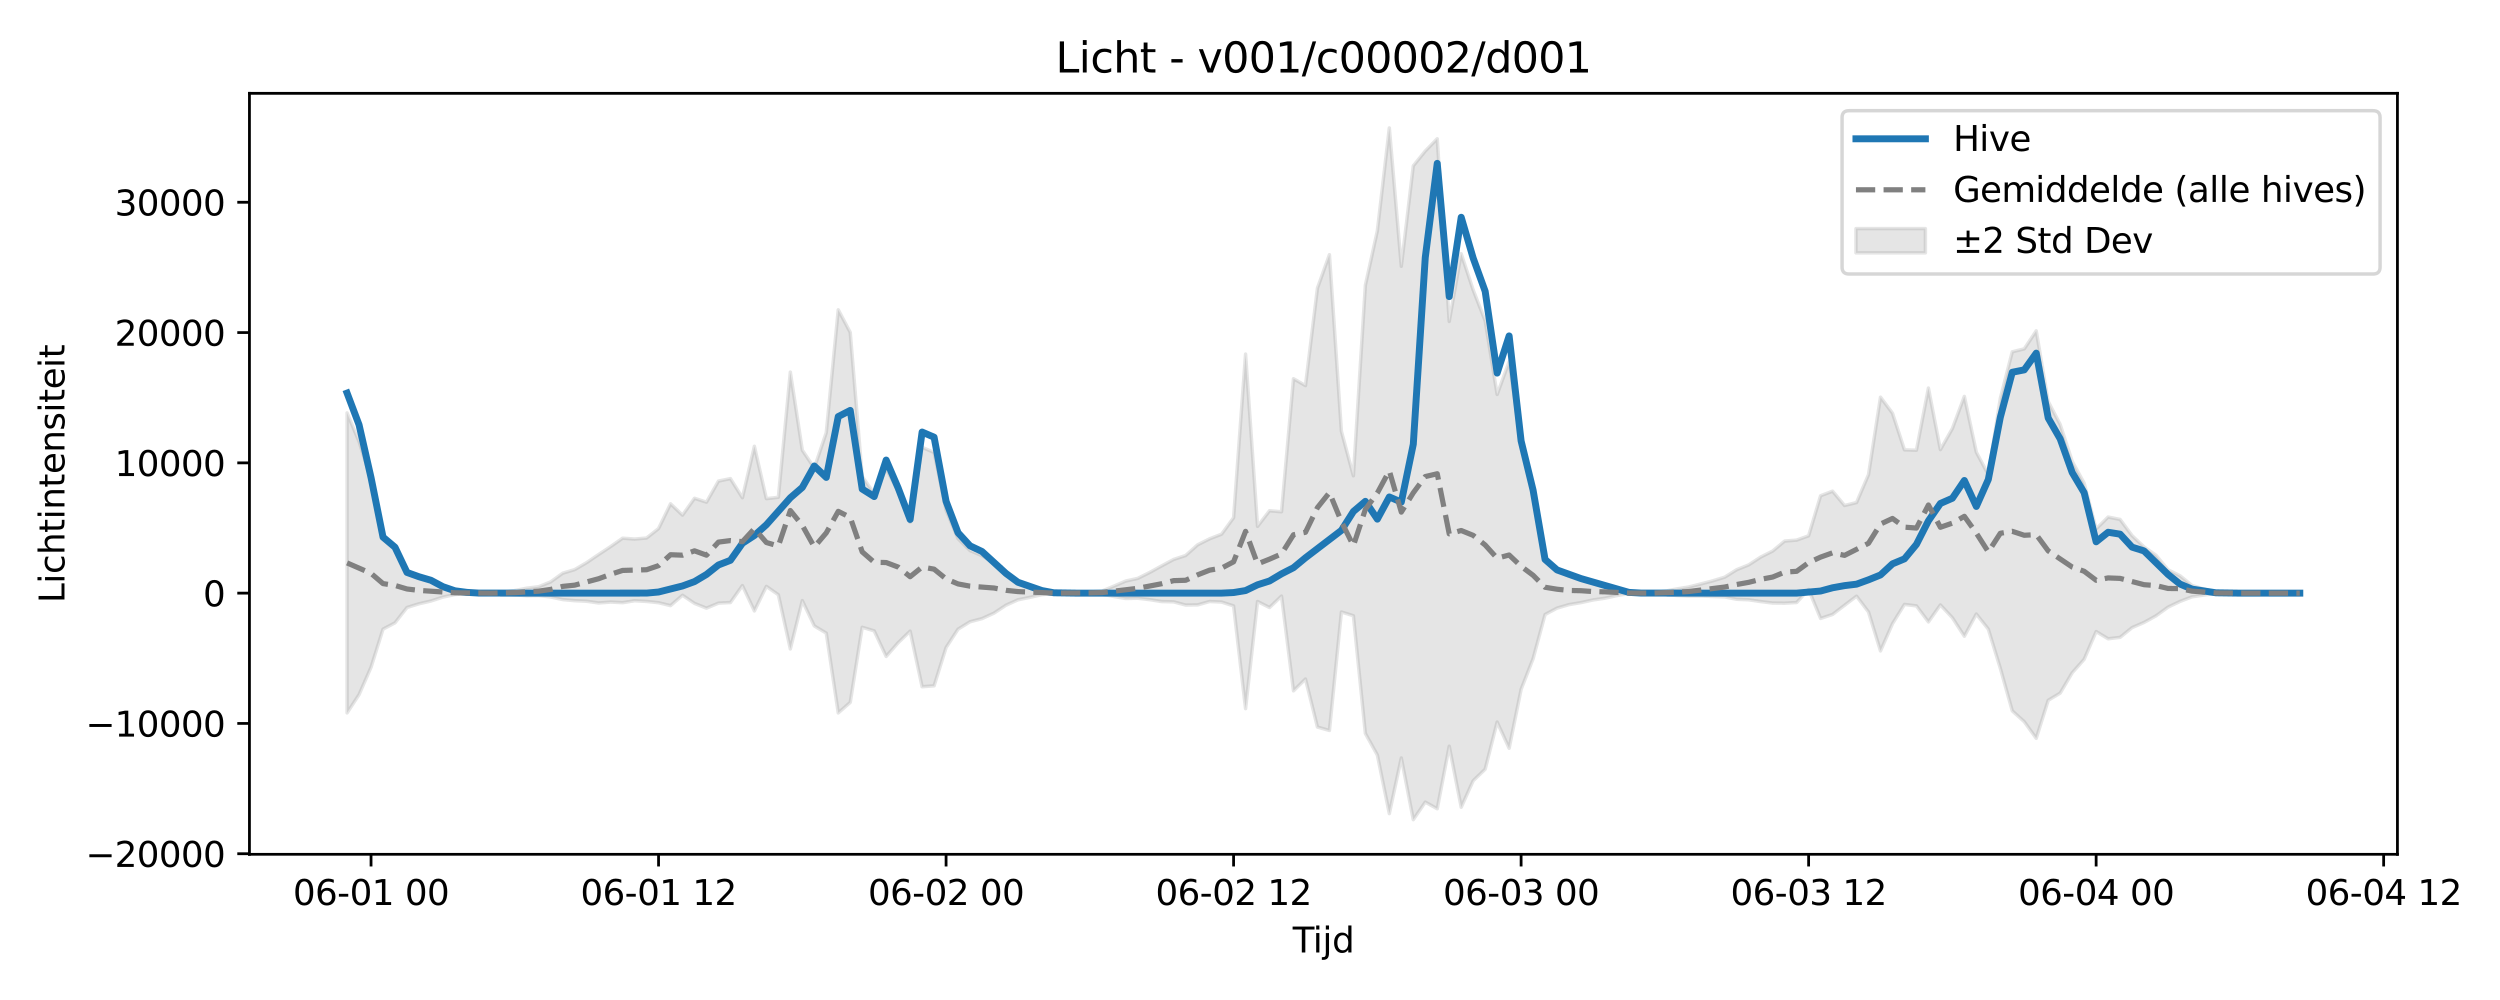 <?xml version="1.0" encoding="utf-8" standalone="no"?>
<!DOCTYPE svg PUBLIC "-//W3C//DTD SVG 1.1//EN"
  "http://www.w3.org/Graphics/SVG/1.1/DTD/svg11.dtd">
<svg xmlns:xlink="http://www.w3.org/1999/xlink" width="720pt" height="288pt" viewBox="0 0 720 288" xmlns="http://www.w3.org/2000/svg" version="1.1">
 <defs>
  <style type="text/css">*{stroke-linejoin: round; stroke-linecap: butt}</style>
 </defs>
 <g id="figure_1">
  <g id="patch_1">
   <path d="M 0 288 
L 720 288 
L 720 0 
L 0 0 
z
" style="fill: #ffffff"/>
  </g>
  <g id="axes_1">
   <g id="patch_2">
    <path d="M 71.84 246.04 
L 690.459 246.04 
L 690.459 26.88 
L 71.84 26.88 
z
" style="fill: #ffffff"/>
   </g>
   <g id="FillBetweenPolyCollection_1">
    <defs>
     <path id="m3ba7de97ee" d="M 99.959 -169.082 
L 99.959 -82.684 
L 103.409 -87.951 
L 106.859 -95.834 
L 110.31 -106.807 
L 113.76 -108.622 
L 117.21 -113.041 
L 120.66 -114.106 
L 124.11 -114.904 
L 127.561 -116.034 
L 131.011 -116.761 
L 134.461 -117.039 
L 137.911 -117.165 
L 141.361 -117.161 
L 144.812 -117.038 
L 148.262 -116.716 
L 151.712 -116.411 
L 155.162 -116.476 
L 158.612 -116.068 
L 162.062 -115.317 
L 165.513 -115 
L 168.963 -114.838 
L 172.413 -114.338 
L 175.863 -114.604 
L 179.313 -114.428 
L 182.764 -114.98 
L 186.214 -114.783 
L 189.664 -114.416 
L 193.114 -113.574 
L 196.564 -116.566 
L 200.015 -114.227 
L 203.465 -112.846 
L 206.915 -114.295 
L 210.365 -114.468 
L 213.815 -119.355 
L 217.265 -112.042 
L 220.716 -119.131 
L 224.166 -116.706 
L 227.616 -101.097 
L 231.066 -115.022 
L 234.516 -107.732 
L 237.967 -105.656 
L 241.417 -82.675 
L 244.867 -85.717 
L 248.317 -107.345 
L 251.767 -106.304 
L 255.218 -98.937 
L 258.668 -102.887 
L 262.118 -106.236 
L 265.568 -90.218 
L 269.018 -90.483 
L 272.469 -101.502 
L 275.919 -106.797 
L 279.369 -108.932 
L 282.819 -109.838 
L 286.269 -111.414 
L 289.719 -113.691 
L 293.17 -115.256 
L 296.62 -115.963 
L 300.07 -116.721 
L 303.52 -117.114 
L 306.97 -117.173 
L 310.421 -117.147 
L 313.871 -116.974 
L 317.321 -116.913 
L 320.771 -116.209 
L 324.221 -115.632 
L 327.672 -115.706 
L 331.122 -115.296 
L 334.572 -114.743 
L 338.022 -114.662 
L 341.472 -113.744 
L 344.922 -113.79 
L 348.373 -114.767 
L 351.823 -114.609 
L 355.273 -113.494 
L 358.723 -83.909 
L 362.173 -114.769 
L 365.624 -113.027 
L 369.074 -116.335 
L 372.524 -89.032 
L 375.974 -92.454 
L 379.424 -78.601 
L 382.875 -77.619 
L 386.325 -111.748 
L 389.775 -110.667 
L 393.225 -76.762 
L 396.675 -70.55 
L 400.125 -53.676 
L 403.576 -69.714 
L 407.026 -51.922 
L 410.476 -56.99 
L 413.926 -55.078 
L 417.376 -73.093 
L 420.827 -55.512 
L 424.277 -63.145 
L 427.727 -66.466 
L 431.177 -80.051 
L 434.627 -72.497 
L 438.078 -89.466 
L 441.528 -98.288 
L 444.978 -111.013 
L 448.428 -112.862 
L 451.878 -113.867 
L 455.329 -114.45 
L 458.779 -115.207 
L 462.229 -115.715 
L 465.679 -116.474 
L 469.129 -117.042 
L 472.579 -117.163 
L 476.03 -117.105 
L 479.48 -116.818 
L 482.93 -116.49 
L 486.38 -116.327 
L 489.83 -116.335 
L 493.281 -116.211 
L 496.731 -116.088 
L 500.181 -115.4 
L 503.631 -115.257 
L 507.081 -114.748 
L 510.532 -114.319 
L 513.982 -114.281 
L 517.432 -114.474 
L 520.882 -118.237 
L 524.332 -109.886 
L 527.782 -111.037 
L 531.233 -113.679 
L 534.683 -116.298 
L 538.133 -111.75 
L 541.583 -100.527 
L 545.033 -108.36 
L 548.484 -113.921 
L 551.934 -113.504 
L 555.384 -108.886 
L 558.834 -113.78 
L 562.284 -110.085 
L 565.735 -104.758 
L 569.185 -111.155 
L 572.635 -106.798 
L 576.085 -95.558 
L 579.535 -83.271 
L 582.986 -80.151 
L 586.436 -75.357 
L 589.886 -86.317 
L 593.336 -88.387 
L 596.786 -94.227 
L 600.236 -98.112 
L 603.687 -106.113 
L 607.137 -104.027 
L 610.587 -104.436 
L 614.037 -107.243 
L 617.487 -108.736 
L 620.938 -110.636 
L 624.388 -113.137 
L 627.838 -114.783 
L 631.288 -116.116 
L 634.738 -116.623 
L 638.189 -117.085 
L 638.189 -117.368 
L 638.189 -117.368 
L 634.738 -118.334 
L 631.288 -119.395 
L 627.838 -122.186 
L 624.388 -123.908 
L 620.938 -128.076 
L 617.487 -130.478 
L 614.037 -133.732 
L 610.587 -138.409 
L 607.137 -139.092 
L 603.687 -135.657 
L 600.236 -148.84 
L 596.786 -155.161 
L 593.336 -165.735 
L 589.886 -172.378 
L 586.436 -192.711 
L 582.986 -187.531 
L 579.535 -186.686 
L 576.085 -173.264 
L 572.635 -151.301 
L 569.185 -157.775 
L 565.735 -173.839 
L 562.284 -164.59 
L 558.834 -158.505 
L 555.384 -176.241 
L 551.934 -158.339 
L 548.484 -158.448 
L 545.033 -169.01 
L 541.583 -173.617 
L 538.133 -151.319 
L 534.683 -143.264 
L 531.233 -142.425 
L 527.782 -146.547 
L 524.332 -145.221 
L 520.882 -133.698 
L 517.432 -132.447 
L 513.982 -132.18 
L 510.532 -129.299 
L 507.081 -127.566 
L 503.631 -125.317 
L 500.181 -123.938 
L 496.731 -121.782 
L 493.281 -120.725 
L 489.83 -119.825 
L 486.38 -118.956 
L 482.93 -118.391 
L 479.48 -117.731 
L 476.03 -117.281 
L 472.579 -117.197 
L 469.129 -117.373 
L 465.679 -118.205 
L 462.229 -119.386 
L 458.779 -120.063 
L 455.329 -121.301 
L 451.878 -122.028 
L 448.428 -123.747 
L 444.978 -126.723 
L 441.528 -146.358 
L 438.078 -160.338 
L 434.627 -183.832 
L 431.177 -174.4 
L 427.727 -195.613 
L 424.277 -204.48 
L 420.827 -214.916 
L 417.376 -195.42 
L 413.926 -248.044 
L 410.476 -244.509 
L 407.026 -240.238 
L 403.576 -211.309 
L 400.125 -251.158 
L 396.675 -221.505 
L 393.225 -205.843 
L 389.775 -150.961 
L 386.325 -163.799 
L 382.875 -214.655 
L 379.424 -205.022 
L 375.974 -176.954 
L 372.524 -178.935 
L 369.074 -140.609 
L 365.624 -140.908 
L 362.173 -136.405 
L 358.723 -186.025 
L 355.273 -138.908 
L 351.823 -134.164 
L 348.373 -132.825 
L 344.922 -131.094 
L 341.472 -128.018 
L 338.022 -126.888 
L 334.572 -125.036 
L 331.122 -123.146 
L 327.672 -121.424 
L 324.221 -120.665 
L 320.771 -119.182 
L 317.321 -117.756 
L 313.871 -117.513 
L 310.421 -117.219 
L 306.97 -117.181 
L 303.52 -117.267 
L 300.07 -117.843 
L 296.62 -118.955 
L 293.17 -119.991 
L 289.719 -122.285 
L 286.269 -125.894 
L 282.819 -127.955 
L 279.369 -129.436 
L 275.919 -132.858 
L 272.469 -141.063 
L 269.018 -157.684 
L 265.568 -159.173 
L 262.118 -137.577 
L 258.668 -146.487 
L 255.218 -153.04 
L 251.767 -145.812 
L 248.317 -150.787 
L 244.867 -192.274 
L 241.417 -198.785 
L 237.967 -163.417 
L 234.516 -153.207 
L 231.066 -158.351 
L 227.616 -180.84 
L 224.166 -144.785 
L 220.716 -144.386 
L 217.265 -159.477 
L 213.815 -144.65 
L 210.365 -150.162 
L 206.915 -149.453 
L 203.465 -143.379 
L 200.015 -144.494 
L 196.564 -139.647 
L 193.114 -142.907 
L 189.664 -135.78 
L 186.214 -133.05 
L 182.764 -132.753 
L 179.313 -133.004 
L 175.863 -130.592 
L 172.413 -128.315 
L 168.963 -125.974 
L 165.513 -123.953 
L 162.062 -122.923 
L 158.612 -120.432 
L 155.162 -119.028 
L 151.712 -118.608 
L 148.262 -117.923 
L 144.812 -117.384 
L 141.361 -117.199 
L 137.911 -117.192 
L 134.461 -117.378 
L 131.011 -117.784 
L 127.561 -118.85 
L 124.11 -120.507 
L 120.66 -121.821 
L 117.21 -123.703 
L 113.76 -130.173 
L 110.31 -133.037 
L 106.859 -149.907 
L 103.409 -160.801 
L 99.959 -169.082 
z
" style="stroke: #808080; stroke-opacity: 0.2"/>
    </defs>
    <g clip-path="url(#pc41d5d27d8)">
     <use xlink:href="#m3ba7de97ee" x="0" y="288" style="fill: #808080; fill-opacity: 0.2; stroke: #808080; stroke-opacity: 0.2"/>
    </g>
   </g>
   <g id="matplotlib.axis_1">
    <g id="xtick_1">
     <g id="line2d_1">
      <defs>
       <path id="md63a07bc95" d="M 0 0 
L 0 3.5 
" style="stroke: #000000; stroke-width: 0.8"/>
      </defs>
      <g>
       <use xlink:href="#md63a07bc95" x="106.859" y="246.04" style="stroke: #000000; stroke-width: 0.8"/>
      </g>
     </g>
     <g id="text_1">
      <!-- 06-01 00 -->
      <g transform="translate(84.379 260.638) scale(0.1 -0.1)">
       <defs>
        <path id="DejaVuSans-30" d="M 2034 4250 
Q 1547 4250 1301 3770 
Q 1056 3291 1056 2328 
Q 1056 1369 1301 889 
Q 1547 409 2034 409 
Q 2525 409 2770 889 
Q 3016 1369 3016 2328 
Q 3016 3291 2770 3770 
Q 2525 4250 2034 4250 
z
M 2034 4750 
Q 2819 4750 3233 4129 
Q 3647 3509 3647 2328 
Q 3647 1150 3233 529 
Q 2819 -91 2034 -91 
Q 1250 -91 836 529 
Q 422 1150 422 2328 
Q 422 3509 836 4129 
Q 1250 4750 2034 4750 
z
" transform="scale(0.016)"/>
        <path id="DejaVuSans-36" d="M 2113 2584 
Q 1688 2584 1439 2293 
Q 1191 2003 1191 1497 
Q 1191 994 1439 701 
Q 1688 409 2113 409 
Q 2538 409 2786 701 
Q 3034 994 3034 1497 
Q 3034 2003 2786 2293 
Q 2538 2584 2113 2584 
z
M 3366 4563 
L 3366 3988 
Q 3128 4100 2886 4159 
Q 2644 4219 2406 4219 
Q 1781 4219 1451 3797 
Q 1122 3375 1075 2522 
Q 1259 2794 1537 2939 
Q 1816 3084 2150 3084 
Q 2853 3084 3261 2657 
Q 3669 2231 3669 1497 
Q 3669 778 3244 343 
Q 2819 -91 2113 -91 
Q 1303 -91 875 529 
Q 447 1150 447 2328 
Q 447 3434 972 4092 
Q 1497 4750 2381 4750 
Q 2619 4750 2861 4703 
Q 3103 4656 3366 4563 
z
" transform="scale(0.016)"/>
        <path id="DejaVuSans-2d" d="M 313 2009 
L 1997 2009 
L 1997 1497 
L 313 1497 
L 313 2009 
z
" transform="scale(0.016)"/>
        <path id="DejaVuSans-31" d="M 794 531 
L 1825 531 
L 1825 4091 
L 703 3866 
L 703 4441 
L 1819 4666 
L 2450 4666 
L 2450 531 
L 3481 531 
L 3481 0 
L 794 0 
L 794 531 
z
" transform="scale(0.016)"/>
        <path id="DejaVuSans-20" transform="scale(0.016)"/>
       </defs>
       <use xlink:href="#DejaVuSans-30"/>
       <use xlink:href="#DejaVuSans-36" transform="translate(63.623 0)"/>
       <use xlink:href="#DejaVuSans-2d" transform="translate(127.246 0)"/>
       <use xlink:href="#DejaVuSans-30" transform="translate(163.33 0)"/>
       <use xlink:href="#DejaVuSans-31" transform="translate(226.953 0)"/>
       <use xlink:href="#DejaVuSans-20" transform="translate(290.576 0)"/>
       <use xlink:href="#DejaVuSans-30" transform="translate(322.363 0)"/>
       <use xlink:href="#DejaVuSans-30" transform="translate(385.986 0)"/>
      </g>
     </g>
    </g>
    <g id="xtick_2">
     <g id="line2d_2">
      <g>
       <use xlink:href="#md63a07bc95" x="189.664" y="246.04" style="stroke: #000000; stroke-width: 0.8"/>
      </g>
     </g>
     <g id="text_2">
      <!-- 06-01 12 -->
      <g transform="translate(167.183 260.638) scale(0.1 -0.1)">
       <defs>
        <path id="DejaVuSans-32" d="M 1228 531 
L 3431 531 
L 3431 0 
L 469 0 
L 469 531 
Q 828 903 1448 1529 
Q 2069 2156 2228 2338 
Q 2531 2678 2651 2914 
Q 2772 3150 2772 3378 
Q 2772 3750 2511 3984 
Q 2250 4219 1831 4219 
Q 1534 4219 1204 4116 
Q 875 4013 500 3803 
L 500 4441 
Q 881 4594 1212 4672 
Q 1544 4750 1819 4750 
Q 2544 4750 2975 4387 
Q 3406 4025 3406 3419 
Q 3406 3131 3298 2873 
Q 3191 2616 2906 2266 
Q 2828 2175 2409 1742 
Q 1991 1309 1228 531 
z
" transform="scale(0.016)"/>
       </defs>
       <use xlink:href="#DejaVuSans-30"/>
       <use xlink:href="#DejaVuSans-36" transform="translate(63.623 0)"/>
       <use xlink:href="#DejaVuSans-2d" transform="translate(127.246 0)"/>
       <use xlink:href="#DejaVuSans-30" transform="translate(163.33 0)"/>
       <use xlink:href="#DejaVuSans-31" transform="translate(226.953 0)"/>
       <use xlink:href="#DejaVuSans-20" transform="translate(290.576 0)"/>
       <use xlink:href="#DejaVuSans-31" transform="translate(322.363 0)"/>
       <use xlink:href="#DejaVuSans-32" transform="translate(385.986 0)"/>
      </g>
     </g>
    </g>
    <g id="xtick_3">
     <g id="line2d_3">
      <g>
       <use xlink:href="#md63a07bc95" x="272.469" y="246.04" style="stroke: #000000; stroke-width: 0.8"/>
      </g>
     </g>
     <g id="text_3">
      <!-- 06-02 00 -->
      <g transform="translate(249.988 260.638) scale(0.1 -0.1)">
       <use xlink:href="#DejaVuSans-30"/>
       <use xlink:href="#DejaVuSans-36" transform="translate(63.623 0)"/>
       <use xlink:href="#DejaVuSans-2d" transform="translate(127.246 0)"/>
       <use xlink:href="#DejaVuSans-30" transform="translate(163.33 0)"/>
       <use xlink:href="#DejaVuSans-32" transform="translate(226.953 0)"/>
       <use xlink:href="#DejaVuSans-20" transform="translate(290.576 0)"/>
       <use xlink:href="#DejaVuSans-30" transform="translate(322.363 0)"/>
       <use xlink:href="#DejaVuSans-30" transform="translate(385.986 0)"/>
      </g>
     </g>
    </g>
    <g id="xtick_4">
     <g id="line2d_4">
      <g>
       <use xlink:href="#md63a07bc95" x="355.273" y="246.04" style="stroke: #000000; stroke-width: 0.8"/>
      </g>
     </g>
     <g id="text_4">
      <!-- 06-02 12 -->
      <g transform="translate(332.793 260.638) scale(0.1 -0.1)">
       <use xlink:href="#DejaVuSans-30"/>
       <use xlink:href="#DejaVuSans-36" transform="translate(63.623 0)"/>
       <use xlink:href="#DejaVuSans-2d" transform="translate(127.246 0)"/>
       <use xlink:href="#DejaVuSans-30" transform="translate(163.33 0)"/>
       <use xlink:href="#DejaVuSans-32" transform="translate(226.953 0)"/>
       <use xlink:href="#DejaVuSans-20" transform="translate(290.576 0)"/>
       <use xlink:href="#DejaVuSans-31" transform="translate(322.363 0)"/>
       <use xlink:href="#DejaVuSans-32" transform="translate(385.986 0)"/>
      </g>
     </g>
    </g>
    <g id="xtick_5">
     <g id="line2d_5">
      <g>
       <use xlink:href="#md63a07bc95" x="438.078" y="246.04" style="stroke: #000000; stroke-width: 0.8"/>
      </g>
     </g>
     <g id="text_5">
      <!-- 06-03 00 -->
      <g transform="translate(415.597 260.638) scale(0.1 -0.1)">
       <defs>
        <path id="DejaVuSans-33" d="M 2597 2516 
Q 3050 2419 3304 2112 
Q 3559 1806 3559 1356 
Q 3559 666 3084 287 
Q 2609 -91 1734 -91 
Q 1441 -91 1130 -33 
Q 819 25 488 141 
L 488 750 
Q 750 597 1062 519 
Q 1375 441 1716 441 
Q 2309 441 2620 675 
Q 2931 909 2931 1356 
Q 2931 1769 2642 2001 
Q 2353 2234 1838 2234 
L 1294 2234 
L 1294 2753 
L 1863 2753 
Q 2328 2753 2575 2939 
Q 2822 3125 2822 3475 
Q 2822 3834 2567 4026 
Q 2313 4219 1838 4219 
Q 1578 4219 1281 4162 
Q 984 4106 628 3988 
L 628 4550 
Q 988 4650 1302 4700 
Q 1616 4750 1894 4750 
Q 2613 4750 3031 4423 
Q 3450 4097 3450 3541 
Q 3450 3153 3228 2886 
Q 3006 2619 2597 2516 
z
" transform="scale(0.016)"/>
       </defs>
       <use xlink:href="#DejaVuSans-30"/>
       <use xlink:href="#DejaVuSans-36" transform="translate(63.623 0)"/>
       <use xlink:href="#DejaVuSans-2d" transform="translate(127.246 0)"/>
       <use xlink:href="#DejaVuSans-30" transform="translate(163.33 0)"/>
       <use xlink:href="#DejaVuSans-33" transform="translate(226.953 0)"/>
       <use xlink:href="#DejaVuSans-20" transform="translate(290.576 0)"/>
       <use xlink:href="#DejaVuSans-30" transform="translate(322.363 0)"/>
       <use xlink:href="#DejaVuSans-30" transform="translate(385.986 0)"/>
      </g>
     </g>
    </g>
    <g id="xtick_6">
     <g id="line2d_6">
      <g>
       <use xlink:href="#md63a07bc95" x="520.882" y="246.04" style="stroke: #000000; stroke-width: 0.8"/>
      </g>
     </g>
     <g id="text_6">
      <!-- 06-03 12 -->
      <g transform="translate(498.402 260.638) scale(0.1 -0.1)">
       <use xlink:href="#DejaVuSans-30"/>
       <use xlink:href="#DejaVuSans-36" transform="translate(63.623 0)"/>
       <use xlink:href="#DejaVuSans-2d" transform="translate(127.246 0)"/>
       <use xlink:href="#DejaVuSans-30" transform="translate(163.33 0)"/>
       <use xlink:href="#DejaVuSans-33" transform="translate(226.953 0)"/>
       <use xlink:href="#DejaVuSans-20" transform="translate(290.576 0)"/>
       <use xlink:href="#DejaVuSans-31" transform="translate(322.363 0)"/>
       <use xlink:href="#DejaVuSans-32" transform="translate(385.986 0)"/>
      </g>
     </g>
    </g>
    <g id="xtick_7">
     <g id="line2d_7">
      <g>
       <use xlink:href="#md63a07bc95" x="603.687" y="246.04" style="stroke: #000000; stroke-width: 0.8"/>
      </g>
     </g>
     <g id="text_7">
      <!-- 06-04 00 -->
      <g transform="translate(581.206 260.638) scale(0.1 -0.1)">
       <defs>
        <path id="DejaVuSans-34" d="M 2419 4116 
L 825 1625 
L 2419 1625 
L 2419 4116 
z
M 2253 4666 
L 3047 4666 
L 3047 1625 
L 3713 1625 
L 3713 1100 
L 3047 1100 
L 3047 0 
L 2419 0 
L 2419 1100 
L 313 1100 
L 313 1709 
L 2253 4666 
z
" transform="scale(0.016)"/>
       </defs>
       <use xlink:href="#DejaVuSans-30"/>
       <use xlink:href="#DejaVuSans-36" transform="translate(63.623 0)"/>
       <use xlink:href="#DejaVuSans-2d" transform="translate(127.246 0)"/>
       <use xlink:href="#DejaVuSans-30" transform="translate(163.33 0)"/>
       <use xlink:href="#DejaVuSans-34" transform="translate(226.953 0)"/>
       <use xlink:href="#DejaVuSans-20" transform="translate(290.576 0)"/>
       <use xlink:href="#DejaVuSans-30" transform="translate(322.363 0)"/>
       <use xlink:href="#DejaVuSans-30" transform="translate(385.986 0)"/>
      </g>
     </g>
    </g>
    <g id="xtick_8">
     <g id="line2d_8">
      <g>
       <use xlink:href="#md63a07bc95" x="686.491" y="246.04" style="stroke: #000000; stroke-width: 0.8"/>
      </g>
     </g>
     <g id="text_8">
      <!-- 06-04 12 -->
      <g transform="translate(664.011 260.638) scale(0.1 -0.1)">
       <use xlink:href="#DejaVuSans-30"/>
       <use xlink:href="#DejaVuSans-36" transform="translate(63.623 0)"/>
       <use xlink:href="#DejaVuSans-2d" transform="translate(127.246 0)"/>
       <use xlink:href="#DejaVuSans-30" transform="translate(163.33 0)"/>
       <use xlink:href="#DejaVuSans-34" transform="translate(226.953 0)"/>
       <use xlink:href="#DejaVuSans-20" transform="translate(290.576 0)"/>
       <use xlink:href="#DejaVuSans-31" transform="translate(322.363 0)"/>
       <use xlink:href="#DejaVuSans-32" transform="translate(385.986 0)"/>
      </g>
     </g>
    </g>
    <g id="text_9">
     <!-- Tijd -->
     <g transform="translate(372.299 274.317) scale(0.1 -0.1)">
      <defs>
       <path id="DejaVuSans-54" d="M -19 4666 
L 3928 4666 
L 3928 4134 
L 2272 4134 
L 2272 0 
L 1638 0 
L 1638 4134 
L -19 4134 
L -19 4666 
z
" transform="scale(0.016)"/>
       <path id="DejaVuSans-69" d="M 603 3500 
L 1178 3500 
L 1178 0 
L 603 0 
L 603 3500 
z
M 603 4863 
L 1178 4863 
L 1178 4134 
L 603 4134 
L 603 4863 
z
" transform="scale(0.016)"/>
       <path id="DejaVuSans-6a" d="M 603 3500 
L 1178 3500 
L 1178 -63 
Q 1178 -731 923 -1031 
Q 669 -1331 103 -1331 
L -116 -1331 
L -116 -844 
L 38 -844 
Q 366 -844 484 -692 
Q 603 -541 603 -63 
L 603 3500 
z
M 603 4863 
L 1178 4863 
L 1178 4134 
L 603 4134 
L 603 4863 
z
" transform="scale(0.016)"/>
       <path id="DejaVuSans-64" d="M 2906 2969 
L 2906 4863 
L 3481 4863 
L 3481 0 
L 2906 0 
L 2906 525 
Q 2725 213 2448 61 
Q 2172 -91 1784 -91 
Q 1150 -91 751 415 
Q 353 922 353 1747 
Q 353 2572 751 3078 
Q 1150 3584 1784 3584 
Q 2172 3584 2448 3432 
Q 2725 3281 2906 2969 
z
M 947 1747 
Q 947 1113 1208 752 
Q 1469 391 1925 391 
Q 2381 391 2643 752 
Q 2906 1113 2906 1747 
Q 2906 2381 2643 2742 
Q 2381 3103 1925 3103 
Q 1469 3103 1208 2742 
Q 947 2381 947 1747 
z
" transform="scale(0.016)"/>
      </defs>
      <use xlink:href="#DejaVuSans-54"/>
      <use xlink:href="#DejaVuSans-69" transform="translate(57.959 0)"/>
      <use xlink:href="#DejaVuSans-6a" transform="translate(85.742 0)"/>
      <use xlink:href="#DejaVuSans-64" transform="translate(113.525 0)"/>
     </g>
    </g>
   </g>
   <g id="matplotlib.axis_2">
    <g id="ytick_1">
     <g id="line2d_9">
      <defs>
       <path id="m9e9b7a63d4" d="M 0 0 
L -3.5 0 
" style="stroke: #000000; stroke-width: 0.8"/>
      </defs>
      <g>
       <use xlink:href="#m9e9b7a63d4" x="71.84" y="245.87" style="stroke: #000000; stroke-width: 0.8"/>
      </g>
     </g>
     <g id="text_10">
      <!-- −20000 -->
      <g transform="translate(24.648 249.669) scale(0.1 -0.1)">
       <defs>
        <path id="DejaVuSans-2212" d="M 678 2272 
L 4684 2272 
L 4684 1741 
L 678 1741 
L 678 2272 
z
" transform="scale(0.016)"/>
       </defs>
       <use xlink:href="#DejaVuSans-2212"/>
       <use xlink:href="#DejaVuSans-32" transform="translate(83.789 0)"/>
       <use xlink:href="#DejaVuSans-30" transform="translate(147.412 0)"/>
       <use xlink:href="#DejaVuSans-30" transform="translate(211.035 0)"/>
       <use xlink:href="#DejaVuSans-30" transform="translate(274.658 0)"/>
       <use xlink:href="#DejaVuSans-30" transform="translate(338.281 0)"/>
      </g>
     </g>
    </g>
    <g id="ytick_2">
     <g id="line2d_10">
      <g>
       <use xlink:href="#m9e9b7a63d4" x="71.84" y="208.347" style="stroke: #000000; stroke-width: 0.8"/>
      </g>
     </g>
     <g id="text_11">
      <!-- −10000 -->
      <g transform="translate(24.648 212.146) scale(0.1 -0.1)">
       <use xlink:href="#DejaVuSans-2212"/>
       <use xlink:href="#DejaVuSans-31" transform="translate(83.789 0)"/>
       <use xlink:href="#DejaVuSans-30" transform="translate(147.412 0)"/>
       <use xlink:href="#DejaVuSans-30" transform="translate(211.035 0)"/>
       <use xlink:href="#DejaVuSans-30" transform="translate(274.658 0)"/>
       <use xlink:href="#DejaVuSans-30" transform="translate(338.281 0)"/>
      </g>
     </g>
    </g>
    <g id="ytick_3">
     <g id="line2d_11">
      <g>
       <use xlink:href="#m9e9b7a63d4" x="71.84" y="170.824" style="stroke: #000000; stroke-width: 0.8"/>
      </g>
     </g>
     <g id="text_12">
      <!-- 0 -->
      <g transform="translate(58.477 174.623) scale(0.1 -0.1)">
       <use xlink:href="#DejaVuSans-30"/>
      </g>
     </g>
    </g>
    <g id="ytick_4">
     <g id="line2d_12">
      <g>
       <use xlink:href="#m9e9b7a63d4" x="71.84" y="133.301" style="stroke: #000000; stroke-width: 0.8"/>
      </g>
     </g>
     <g id="text_13">
      <!-- 10000 -->
      <g transform="translate(33.028 137.1) scale(0.1 -0.1)">
       <use xlink:href="#DejaVuSans-31"/>
       <use xlink:href="#DejaVuSans-30" transform="translate(63.623 0)"/>
       <use xlink:href="#DejaVuSans-30" transform="translate(127.246 0)"/>
       <use xlink:href="#DejaVuSans-30" transform="translate(190.869 0)"/>
       <use xlink:href="#DejaVuSans-30" transform="translate(254.492 0)"/>
      </g>
     </g>
    </g>
    <g id="ytick_5">
     <g id="line2d_13">
      <g>
       <use xlink:href="#m9e9b7a63d4" x="71.84" y="95.778" style="stroke: #000000; stroke-width: 0.8"/>
      </g>
     </g>
     <g id="text_14">
      <!-- 20000 -->
      <g transform="translate(33.028 99.577) scale(0.1 -0.1)">
       <use xlink:href="#DejaVuSans-32"/>
       <use xlink:href="#DejaVuSans-30" transform="translate(63.623 0)"/>
       <use xlink:href="#DejaVuSans-30" transform="translate(127.246 0)"/>
       <use xlink:href="#DejaVuSans-30" transform="translate(190.869 0)"/>
       <use xlink:href="#DejaVuSans-30" transform="translate(254.492 0)"/>
      </g>
     </g>
    </g>
    <g id="ytick_6">
     <g id="line2d_14">
      <g>
       <use xlink:href="#m9e9b7a63d4" x="71.84" y="58.254" style="stroke: #000000; stroke-width: 0.8"/>
      </g>
     </g>
     <g id="text_15">
      <!-- 30000 -->
      <g transform="translate(33.028 62.054) scale(0.1 -0.1)">
       <use xlink:href="#DejaVuSans-33"/>
       <use xlink:href="#DejaVuSans-30" transform="translate(63.623 0)"/>
       <use xlink:href="#DejaVuSans-30" transform="translate(127.246 0)"/>
       <use xlink:href="#DejaVuSans-30" transform="translate(190.869 0)"/>
       <use xlink:href="#DejaVuSans-30" transform="translate(254.492 0)"/>
      </g>
     </g>
    </g>
    <g id="text_16">
     <!-- Lichtintensiteit -->
     <g transform="translate(18.568 173.656) rotate(-90) scale(0.1 -0.1)">
      <defs>
       <path id="DejaVuSans-4c" d="M 628 4666 
L 1259 4666 
L 1259 531 
L 3531 531 
L 3531 0 
L 628 0 
L 628 4666 
z
" transform="scale(0.016)"/>
       <path id="DejaVuSans-63" d="M 3122 3366 
L 3122 2828 
Q 2878 2963 2633 3030 
Q 2388 3097 2138 3097 
Q 1578 3097 1268 2742 
Q 959 2388 959 1747 
Q 959 1106 1268 751 
Q 1578 397 2138 397 
Q 2388 397 2633 464 
Q 2878 531 3122 666 
L 3122 134 
Q 2881 22 2623 -34 
Q 2366 -91 2075 -91 
Q 1284 -91 818 406 
Q 353 903 353 1747 
Q 353 2603 823 3093 
Q 1294 3584 2113 3584 
Q 2378 3584 2631 3529 
Q 2884 3475 3122 3366 
z
" transform="scale(0.016)"/>
       <path id="DejaVuSans-68" d="M 3513 2113 
L 3513 0 
L 2938 0 
L 2938 2094 
Q 2938 2591 2744 2837 
Q 2550 3084 2163 3084 
Q 1697 3084 1428 2787 
Q 1159 2491 1159 1978 
L 1159 0 
L 581 0 
L 581 4863 
L 1159 4863 
L 1159 2956 
Q 1366 3272 1645 3428 
Q 1925 3584 2291 3584 
Q 2894 3584 3203 3211 
Q 3513 2838 3513 2113 
z
" transform="scale(0.016)"/>
       <path id="DejaVuSans-74" d="M 1172 4494 
L 1172 3500 
L 2356 3500 
L 2356 3053 
L 1172 3053 
L 1172 1153 
Q 1172 725 1289 603 
Q 1406 481 1766 481 
L 2356 481 
L 2356 0 
L 1766 0 
Q 1100 0 847 248 
Q 594 497 594 1153 
L 594 3053 
L 172 3053 
L 172 3500 
L 594 3500 
L 594 4494 
L 1172 4494 
z
" transform="scale(0.016)"/>
       <path id="DejaVuSans-6e" d="M 3513 2113 
L 3513 0 
L 2938 0 
L 2938 2094 
Q 2938 2591 2744 2837 
Q 2550 3084 2163 3084 
Q 1697 3084 1428 2787 
Q 1159 2491 1159 1978 
L 1159 0 
L 581 0 
L 581 3500 
L 1159 3500 
L 1159 2956 
Q 1366 3272 1645 3428 
Q 1925 3584 2291 3584 
Q 2894 3584 3203 3211 
Q 3513 2838 3513 2113 
z
" transform="scale(0.016)"/>
       <path id="DejaVuSans-65" d="M 3597 1894 
L 3597 1613 
L 953 1613 
Q 991 1019 1311 708 
Q 1631 397 2203 397 
Q 2534 397 2845 478 
Q 3156 559 3463 722 
L 3463 178 
Q 3153 47 2828 -22 
Q 2503 -91 2169 -91 
Q 1331 -91 842 396 
Q 353 884 353 1716 
Q 353 2575 817 3079 
Q 1281 3584 2069 3584 
Q 2775 3584 3186 3129 
Q 3597 2675 3597 1894 
z
M 3022 2063 
Q 3016 2534 2758 2815 
Q 2500 3097 2075 3097 
Q 1594 3097 1305 2825 
Q 1016 2553 972 2059 
L 3022 2063 
z
" transform="scale(0.016)"/>
       <path id="DejaVuSans-73" d="M 2834 3397 
L 2834 2853 
Q 2591 2978 2328 3040 
Q 2066 3103 1784 3103 
Q 1356 3103 1142 2972 
Q 928 2841 928 2578 
Q 928 2378 1081 2264 
Q 1234 2150 1697 2047 
L 1894 2003 
Q 2506 1872 2764 1633 
Q 3022 1394 3022 966 
Q 3022 478 2636 193 
Q 2250 -91 1575 -91 
Q 1294 -91 989 -36 
Q 684 19 347 128 
L 347 722 
Q 666 556 975 473 
Q 1284 391 1588 391 
Q 1994 391 2212 530 
Q 2431 669 2431 922 
Q 2431 1156 2273 1281 
Q 2116 1406 1581 1522 
L 1381 1569 
Q 847 1681 609 1914 
Q 372 2147 372 2553 
Q 372 3047 722 3315 
Q 1072 3584 1716 3584 
Q 2034 3584 2315 3537 
Q 2597 3491 2834 3397 
z
" transform="scale(0.016)"/>
      </defs>
      <use xlink:href="#DejaVuSans-4c"/>
      <use xlink:href="#DejaVuSans-69" transform="translate(55.713 0)"/>
      <use xlink:href="#DejaVuSans-63" transform="translate(83.496 0)"/>
      <use xlink:href="#DejaVuSans-68" transform="translate(138.477 0)"/>
      <use xlink:href="#DejaVuSans-74" transform="translate(201.855 0)"/>
      <use xlink:href="#DejaVuSans-69" transform="translate(241.064 0)"/>
      <use xlink:href="#DejaVuSans-6e" transform="translate(268.848 0)"/>
      <use xlink:href="#DejaVuSans-74" transform="translate(332.227 0)"/>
      <use xlink:href="#DejaVuSans-65" transform="translate(371.436 0)"/>
      <use xlink:href="#DejaVuSans-6e" transform="translate(432.959 0)"/>
      <use xlink:href="#DejaVuSans-73" transform="translate(496.338 0)"/>
      <use xlink:href="#DejaVuSans-69" transform="translate(548.438 0)"/>
      <use xlink:href="#DejaVuSans-74" transform="translate(576.221 0)"/>
      <use xlink:href="#DejaVuSans-65" transform="translate(615.43 0)"/>
      <use xlink:href="#DejaVuSans-69" transform="translate(676.953 0)"/>
      <use xlink:href="#DejaVuSans-74" transform="translate(704.736 0)"/>
     </g>
    </g>
   </g>
   <g id="line2d_15">
    <path d="M 99.959 113.204 
L 103.409 122.352 
L 106.859 137.545 
L 110.31 154.695 
L 113.76 157.605 
L 117.21 164.86 
L 120.66 166.099 
L 124.11 167.118 
L 127.561 168.961 
L 131.011 170.147 
L 134.461 170.6 
L 137.911 170.807 
L 162.062 170.824 
L 186.214 170.81 
L 189.664 170.498 
L 196.564 168.759 
L 200.015 167.5 
L 203.465 165.447 
L 206.915 162.714 
L 210.365 161.368 
L 213.815 156.463 
L 217.265 154.22 
L 220.716 151.133 
L 227.616 143.366 
L 231.066 140.38 
L 234.516 134.206 
L 237.967 137.496 
L 241.417 119.972 
L 244.867 118.197 
L 248.317 140.846 
L 251.767 143.012 
L 255.218 132.5 
L 258.668 140.533 
L 262.118 149.603 
L 265.568 124.43 
L 269.018 125.916 
L 272.469 144.372 
L 275.919 153.43 
L 279.369 157.197 
L 282.819 158.832 
L 289.719 165.139 
L 293.17 167.692 
L 300.07 170.081 
L 303.52 170.723 
L 310.421 170.824 
L 351.823 170.819 
L 355.273 170.652 
L 358.723 170.083 
L 362.173 168.424 
L 365.624 167.323 
L 369.074 165.269 
L 372.524 163.499 
L 375.974 160.647 
L 386.325 152.752 
L 389.775 147.308 
L 393.225 144.389 
L 396.675 149.513 
L 400.125 143.126 
L 403.576 144.605 
L 407.026 127.951 
L 410.476 74.159 
L 413.926 47.05 
L 417.376 85.423 
L 420.827 62.578 
L 424.277 74.342 
L 427.727 83.893 
L 431.177 107.447 
L 434.627 96.746 
L 438.078 126.989 
L 441.528 141.167 
L 444.978 161.123 
L 448.428 164.142 
L 455.329 166.629 
L 469.129 170.605 
L 472.579 170.801 
L 489.83 170.824 
L 517.432 170.821 
L 524.332 170.216 
L 527.782 169.279 
L 531.233 168.66 
L 534.683 168.241 
L 538.133 166.986 
L 541.583 165.587 
L 545.033 162.389 
L 548.484 160.952 
L 551.934 156.785 
L 555.384 149.997 
L 558.834 145.001 
L 562.284 143.494 
L 565.735 138.383 
L 569.185 145.855 
L 572.635 138.085 
L 576.085 120.201 
L 579.535 107.209 
L 582.986 106.522 
L 586.436 101.71 
L 589.886 120.395 
L 593.336 126.402 
L 596.786 136.08 
L 600.236 141.894 
L 603.687 156.036 
L 607.137 153.291 
L 610.587 153.837 
L 614.037 157.579 
L 617.487 158.67 
L 624.388 165.438 
L 627.838 168.207 
L 631.288 169.665 
L 638.189 170.724 
L 645.089 170.824 
L 662.34 170.824 
L 662.34 170.824 
" clip-path="url(#pc41d5d27d8)" style="fill: none; stroke: #1f77b4; stroke-width: 2; stroke-linecap: square"/>
   </g>
   <g id="line2d_16">
    <path d="M 99.959 162.117 
L 106.859 165.129 
L 110.31 168.078 
L 113.76 168.603 
L 117.21 169.628 
L 120.66 170.036 
L 131.011 170.727 
L 141.361 170.82 
L 148.262 170.68 
L 155.162 170.248 
L 158.612 169.75 
L 162.062 168.88 
L 165.513 168.523 
L 172.413 166.673 
L 175.863 165.402 
L 179.313 164.284 
L 186.214 164.083 
L 189.664 162.902 
L 193.114 159.76 
L 196.564 159.894 
L 200.015 158.639 
L 203.465 159.887 
L 206.915 156.126 
L 210.365 155.685 
L 213.815 155.998 
L 217.265 152.24 
L 220.716 156.242 
L 224.166 157.254 
L 227.616 147.031 
L 231.066 151.313 
L 234.516 157.53 
L 237.967 153.463 
L 241.417 147.27 
L 244.867 149.005 
L 248.317 158.934 
L 251.767 161.942 
L 255.218 162.011 
L 258.668 163.313 
L 262.118 166.093 
L 265.568 163.304 
L 269.018 163.916 
L 272.469 166.717 
L 275.919 168.172 
L 279.369 168.816 
L 286.269 169.346 
L 289.719 170.012 
L 293.17 170.377 
L 303.52 170.809 
L 313.871 170.756 
L 317.321 170.666 
L 324.221 169.852 
L 327.672 169.435 
L 334.572 168.111 
L 338.022 167.225 
L 341.472 167.119 
L 344.922 165.558 
L 348.373 164.204 
L 351.823 163.613 
L 355.273 161.799 
L 358.723 153.033 
L 362.173 162.413 
L 365.624 161.032 
L 369.074 159.528 
L 372.524 154.016 
L 375.974 153.296 
L 379.424 146.188 
L 382.875 141.863 
L 386.325 150.226 
L 389.775 157.186 
L 393.225 146.697 
L 396.675 141.972 
L 400.125 135.583 
L 403.576 147.489 
L 407.026 141.92 
L 410.476 137.25 
L 413.926 136.439 
L 417.376 153.744 
L 420.827 152.786 
L 424.277 154.187 
L 427.727 156.961 
L 431.177 160.775 
L 434.627 159.836 
L 438.078 163.098 
L 441.528 165.677 
L 444.978 169.132 
L 448.428 169.696 
L 451.878 170.052 
L 455.329 170.125 
L 458.779 170.365 
L 462.229 170.449 
L 469.129 170.793 
L 476.03 170.807 
L 482.93 170.56 
L 486.38 170.359 
L 496.731 169.065 
L 500.181 168.331 
L 503.631 167.713 
L 507.081 166.843 
L 510.532 166.191 
L 513.982 164.769 
L 517.432 164.539 
L 520.882 162.032 
L 524.332 160.447 
L 527.782 159.208 
L 531.233 159.948 
L 538.133 156.466 
L 541.583 150.928 
L 545.033 149.315 
L 548.484 151.816 
L 551.934 152.078 
L 555.384 145.437 
L 558.834 151.857 
L 562.284 150.662 
L 565.735 148.701 
L 569.185 153.535 
L 572.635 158.951 
L 576.085 153.589 
L 579.535 153.021 
L 582.986 154.159 
L 586.436 153.966 
L 589.886 158.652 
L 596.786 163.306 
L 600.236 164.524 
L 603.687 167.115 
L 607.137 166.441 
L 610.587 166.577 
L 617.487 168.393 
L 620.938 168.644 
L 624.388 169.478 
L 627.838 169.515 
L 631.288 170.244 
L 638.189 170.774 
L 648.539 170.824 
L 662.34 170.824 
L 662.34 170.824 
" clip-path="url(#pc41d5d27d8)" style="fill: none; stroke-dasharray: 5.55,2.4; stroke-dashoffset: 0; stroke: #808080; stroke-width: 1.5"/>
   </g>
   <g id="patch_3">
    <path d="M 71.84 246.04 
L 71.84 26.88 
" style="fill: none; stroke: #000000; stroke-width: 0.8; stroke-linejoin: miter; stroke-linecap: square"/>
   </g>
   <g id="patch_4">
    <path d="M 690.459 246.04 
L 690.459 26.88 
" style="fill: none; stroke: #000000; stroke-width: 0.8; stroke-linejoin: miter; stroke-linecap: square"/>
   </g>
   <g id="patch_5">
    <path d="M 71.84 246.04 
L 690.459 246.04 
" style="fill: none; stroke: #000000; stroke-width: 0.8; stroke-linejoin: miter; stroke-linecap: square"/>
   </g>
   <g id="patch_6">
    <path d="M 71.84 26.88 
L 690.459 26.88 
" style="fill: none; stroke: #000000; stroke-width: 0.8; stroke-linejoin: miter; stroke-linecap: square"/>
   </g>
   <g id="text_17">
    <!-- Licht - v001/c00002/d001 -->
    <g transform="translate(304.013 20.88) scale(0.12 -0.12)">
     <defs>
      <path id="DejaVuSans-76" d="M 191 3500 
L 800 3500 
L 1894 563 
L 2988 3500 
L 3597 3500 
L 2284 0 
L 1503 0 
L 191 3500 
z
" transform="scale(0.016)"/>
      <path id="DejaVuSans-2f" d="M 1625 4666 
L 2156 4666 
L 531 -594 
L 0 -594 
L 1625 4666 
z
" transform="scale(0.016)"/>
     </defs>
     <use xlink:href="#DejaVuSans-4c"/>
     <use xlink:href="#DejaVuSans-69" transform="translate(55.713 0)"/>
     <use xlink:href="#DejaVuSans-63" transform="translate(83.496 0)"/>
     <use xlink:href="#DejaVuSans-68" transform="translate(138.477 0)"/>
     <use xlink:href="#DejaVuSans-74" transform="translate(201.855 0)"/>
     <use xlink:href="#DejaVuSans-20" transform="translate(241.064 0)"/>
     <use xlink:href="#DejaVuSans-2d" transform="translate(272.852 0)"/>
     <use xlink:href="#DejaVuSans-20" transform="translate(308.936 0)"/>
     <use xlink:href="#DejaVuSans-76" transform="translate(340.723 0)"/>
     <use xlink:href="#DejaVuSans-30" transform="translate(399.902 0)"/>
     <use xlink:href="#DejaVuSans-30" transform="translate(463.525 0)"/>
     <use xlink:href="#DejaVuSans-31" transform="translate(527.148 0)"/>
     <use xlink:href="#DejaVuSans-2f" transform="translate(590.771 0)"/>
     <use xlink:href="#DejaVuSans-63" transform="translate(624.463 0)"/>
     <use xlink:href="#DejaVuSans-30" transform="translate(679.443 0)"/>
     <use xlink:href="#DejaVuSans-30" transform="translate(743.066 0)"/>
     <use xlink:href="#DejaVuSans-30" transform="translate(806.689 0)"/>
     <use xlink:href="#DejaVuSans-30" transform="translate(870.312 0)"/>
     <use xlink:href="#DejaVuSans-32" transform="translate(933.936 0)"/>
     <use xlink:href="#DejaVuSans-2f" transform="translate(997.559 0)"/>
     <use xlink:href="#DejaVuSans-64" transform="translate(1031.25 0)"/>
     <use xlink:href="#DejaVuSans-30" transform="translate(1094.727 0)"/>
     <use xlink:href="#DejaVuSans-30" transform="translate(1158.35 0)"/>
     <use xlink:href="#DejaVuSans-31" transform="translate(1221.973 0)"/>
    </g>
   </g>
   <g id="legend_1">
    <g id="patch_7">
     <path d="M 532.515 78.914 
L 683.459 78.914 
Q 685.459 78.914 685.459 76.914 
L 685.459 33.88 
Q 685.459 31.88 683.459 31.88 
L 532.515 31.88 
Q 530.515 31.88 530.515 33.88 
L 530.515 76.914 
Q 530.515 78.914 532.515 78.914 
z
" style="fill: #ffffff; opacity: 0.8; stroke: #cccccc; stroke-linejoin: miter"/>
    </g>
    <g id="line2d_17">
     <path d="M 534.515 39.978 
L 544.515 39.978 
L 554.515 39.978 
" style="fill: none; stroke: #1f77b4; stroke-width: 2; stroke-linecap: square"/>
    </g>
    <g id="text_18">
     <!-- Hive -->
     <g transform="translate(562.515 43.478) scale(0.1 -0.1)">
      <defs>
       <path id="DejaVuSans-48" d="M 628 4666 
L 1259 4666 
L 1259 2753 
L 3553 2753 
L 3553 4666 
L 4184 4666 
L 4184 0 
L 3553 0 
L 3553 2222 
L 1259 2222 
L 1259 0 
L 628 0 
L 628 4666 
z
" transform="scale(0.016)"/>
      </defs>
      <use xlink:href="#DejaVuSans-48"/>
      <use xlink:href="#DejaVuSans-69" transform="translate(75.195 0)"/>
      <use xlink:href="#DejaVuSans-76" transform="translate(102.979 0)"/>
      <use xlink:href="#DejaVuSans-65" transform="translate(162.158 0)"/>
     </g>
    </g>
    <g id="line2d_18">
     <path d="M 534.515 54.657 
L 544.515 54.657 
L 554.515 54.657 
" style="fill: none; stroke-dasharray: 5.55,2.4; stroke-dashoffset: 0; stroke: #808080; stroke-width: 1.5"/>
    </g>
    <g id="text_19">
     <!-- Gemiddelde (alle hives) -->
     <g transform="translate(562.515 58.157) scale(0.1 -0.1)">
      <defs>
       <path id="DejaVuSans-47" d="M 3809 666 
L 3809 1919 
L 2778 1919 
L 2778 2438 
L 4434 2438 
L 4434 434 
Q 4069 175 3628 42 
Q 3188 -91 2688 -91 
Q 1594 -91 976 548 
Q 359 1188 359 2328 
Q 359 3472 976 4111 
Q 1594 4750 2688 4750 
Q 3144 4750 3555 4637 
Q 3966 4525 4313 4306 
L 4313 3634 
Q 3963 3931 3569 4081 
Q 3175 4231 2741 4231 
Q 1884 4231 1454 3753 
Q 1025 3275 1025 2328 
Q 1025 1384 1454 906 
Q 1884 428 2741 428 
Q 3075 428 3337 486 
Q 3600 544 3809 666 
z
" transform="scale(0.016)"/>
       <path id="DejaVuSans-6d" d="M 3328 2828 
Q 3544 3216 3844 3400 
Q 4144 3584 4550 3584 
Q 5097 3584 5394 3201 
Q 5691 2819 5691 2113 
L 5691 0 
L 5113 0 
L 5113 2094 
Q 5113 2597 4934 2840 
Q 4756 3084 4391 3084 
Q 3944 3084 3684 2787 
Q 3425 2491 3425 1978 
L 3425 0 
L 2847 0 
L 2847 2094 
Q 2847 2600 2669 2842 
Q 2491 3084 2119 3084 
Q 1678 3084 1418 2786 
Q 1159 2488 1159 1978 
L 1159 0 
L 581 0 
L 581 3500 
L 1159 3500 
L 1159 2956 
Q 1356 3278 1631 3431 
Q 1906 3584 2284 3584 
Q 2666 3584 2933 3390 
Q 3200 3197 3328 2828 
z
" transform="scale(0.016)"/>
       <path id="DejaVuSans-6c" d="M 603 4863 
L 1178 4863 
L 1178 0 
L 603 0 
L 603 4863 
z
" transform="scale(0.016)"/>
       <path id="DejaVuSans-28" d="M 1984 4856 
Q 1566 4138 1362 3434 
Q 1159 2731 1159 2009 
Q 1159 1288 1364 580 
Q 1569 -128 1984 -844 
L 1484 -844 
Q 1016 -109 783 600 
Q 550 1309 550 2009 
Q 550 2706 781 3412 
Q 1013 4119 1484 4856 
L 1984 4856 
z
" transform="scale(0.016)"/>
       <path id="DejaVuSans-61" d="M 2194 1759 
Q 1497 1759 1228 1600 
Q 959 1441 959 1056 
Q 959 750 1161 570 
Q 1363 391 1709 391 
Q 2188 391 2477 730 
Q 2766 1069 2766 1631 
L 2766 1759 
L 2194 1759 
z
M 3341 1997 
L 3341 0 
L 2766 0 
L 2766 531 
Q 2569 213 2275 61 
Q 1981 -91 1556 -91 
Q 1019 -91 701 211 
Q 384 513 384 1019 
Q 384 1609 779 1909 
Q 1175 2209 1959 2209 
L 2766 2209 
L 2766 2266 
Q 2766 2663 2505 2880 
Q 2244 3097 1772 3097 
Q 1472 3097 1187 3025 
Q 903 2953 641 2809 
L 641 3341 
Q 956 3463 1253 3523 
Q 1550 3584 1831 3584 
Q 2591 3584 2966 3190 
Q 3341 2797 3341 1997 
z
" transform="scale(0.016)"/>
       <path id="DejaVuSans-29" d="M 513 4856 
L 1013 4856 
Q 1481 4119 1714 3412 
Q 1947 2706 1947 2009 
Q 1947 1309 1714 600 
Q 1481 -109 1013 -844 
L 513 -844 
Q 928 -128 1133 580 
Q 1338 1288 1338 2009 
Q 1338 2731 1133 3434 
Q 928 4138 513 4856 
z
" transform="scale(0.016)"/>
      </defs>
      <use xlink:href="#DejaVuSans-47"/>
      <use xlink:href="#DejaVuSans-65" transform="translate(77.49 0)"/>
      <use xlink:href="#DejaVuSans-6d" transform="translate(139.014 0)"/>
      <use xlink:href="#DejaVuSans-69" transform="translate(236.426 0)"/>
      <use xlink:href="#DejaVuSans-64" transform="translate(264.209 0)"/>
      <use xlink:href="#DejaVuSans-64" transform="translate(327.686 0)"/>
      <use xlink:href="#DejaVuSans-65" transform="translate(391.162 0)"/>
      <use xlink:href="#DejaVuSans-6c" transform="translate(452.686 0)"/>
      <use xlink:href="#DejaVuSans-64" transform="translate(480.469 0)"/>
      <use xlink:href="#DejaVuSans-65" transform="translate(543.945 0)"/>
      <use xlink:href="#DejaVuSans-20" transform="translate(605.469 0)"/>
      <use xlink:href="#DejaVuSans-28" transform="translate(637.256 0)"/>
      <use xlink:href="#DejaVuSans-61" transform="translate(676.27 0)"/>
      <use xlink:href="#DejaVuSans-6c" transform="translate(737.549 0)"/>
      <use xlink:href="#DejaVuSans-6c" transform="translate(765.332 0)"/>
      <use xlink:href="#DejaVuSans-65" transform="translate(793.115 0)"/>
      <use xlink:href="#DejaVuSans-20" transform="translate(854.639 0)"/>
      <use xlink:href="#DejaVuSans-68" transform="translate(886.426 0)"/>
      <use xlink:href="#DejaVuSans-69" transform="translate(949.805 0)"/>
      <use xlink:href="#DejaVuSans-76" transform="translate(977.588 0)"/>
      <use xlink:href="#DejaVuSans-65" transform="translate(1036.768 0)"/>
      <use xlink:href="#DejaVuSans-73" transform="translate(1098.291 0)"/>
      <use xlink:href="#DejaVuSans-29" transform="translate(1150.391 0)"/>
     </g>
    </g>
    <g id="patch_8">
     <path d="M 534.515 72.835 
L 554.515 72.835 
L 554.515 65.835 
L 534.515 65.835 
z
" style="fill: #808080; fill-opacity: 0.2; stroke: #808080; stroke-opacity: 0.2; stroke-linejoin: miter"/>
    </g>
    <g id="text_20">
     <!-- ±2 Std Dev -->
     <g transform="translate(562.515 72.835) scale(0.1 -0.1)">
      <defs>
       <path id="DejaVuSans-b1" d="M 2944 4013 
L 2944 2803 
L 4684 2803 
L 4684 2272 
L 2944 2272 
L 2944 1063 
L 2419 1063 
L 2419 2272 
L 678 2272 
L 678 2803 
L 2419 2803 
L 2419 4013 
L 2944 4013 
z
M 678 531 
L 4684 531 
L 4684 0 
L 678 0 
L 678 531 
z
" transform="scale(0.016)"/>
       <path id="DejaVuSans-53" d="M 3425 4513 
L 3425 3897 
Q 3066 4069 2747 4153 
Q 2428 4238 2131 4238 
Q 1616 4238 1336 4038 
Q 1056 3838 1056 3469 
Q 1056 3159 1242 3001 
Q 1428 2844 1947 2747 
L 2328 2669 
Q 3034 2534 3370 2195 
Q 3706 1856 3706 1288 
Q 3706 609 3251 259 
Q 2797 -91 1919 -91 
Q 1588 -91 1214 -16 
Q 841 59 441 206 
L 441 856 
Q 825 641 1194 531 
Q 1563 422 1919 422 
Q 2459 422 2753 634 
Q 3047 847 3047 1241 
Q 3047 1584 2836 1778 
Q 2625 1972 2144 2069 
L 1759 2144 
Q 1053 2284 737 2584 
Q 422 2884 422 3419 
Q 422 4038 858 4394 
Q 1294 4750 2059 4750 
Q 2388 4750 2728 4690 
Q 3069 4631 3425 4513 
z
" transform="scale(0.016)"/>
       <path id="DejaVuSans-44" d="M 1259 4147 
L 1259 519 
L 2022 519 
Q 2988 519 3436 956 
Q 3884 1394 3884 2338 
Q 3884 3275 3436 3711 
Q 2988 4147 2022 4147 
L 1259 4147 
z
M 628 4666 
L 1925 4666 
Q 3281 4666 3915 4102 
Q 4550 3538 4550 2338 
Q 4550 1131 3912 565 
Q 3275 0 1925 0 
L 628 0 
L 628 4666 
z
" transform="scale(0.016)"/>
      </defs>
      <use xlink:href="#DejaVuSans-b1"/>
      <use xlink:href="#DejaVuSans-32" transform="translate(83.789 0)"/>
      <use xlink:href="#DejaVuSans-20" transform="translate(147.412 0)"/>
      <use xlink:href="#DejaVuSans-53" transform="translate(179.199 0)"/>
      <use xlink:href="#DejaVuSans-74" transform="translate(242.676 0)"/>
      <use xlink:href="#DejaVuSans-64" transform="translate(281.885 0)"/>
      <use xlink:href="#DejaVuSans-20" transform="translate(345.361 0)"/>
      <use xlink:href="#DejaVuSans-44" transform="translate(377.148 0)"/>
      <use xlink:href="#DejaVuSans-65" transform="translate(454.15 0)"/>
      <use xlink:href="#DejaVuSans-76" transform="translate(515.674 0)"/>
     </g>
    </g>
   </g>
  </g>
 </g>
 <defs>
  <clipPath id="pc41d5d27d8">
   <rect x="71.84" y="26.88" width="618.619" height="219.16"/>
  </clipPath>
 </defs>
</svg>
